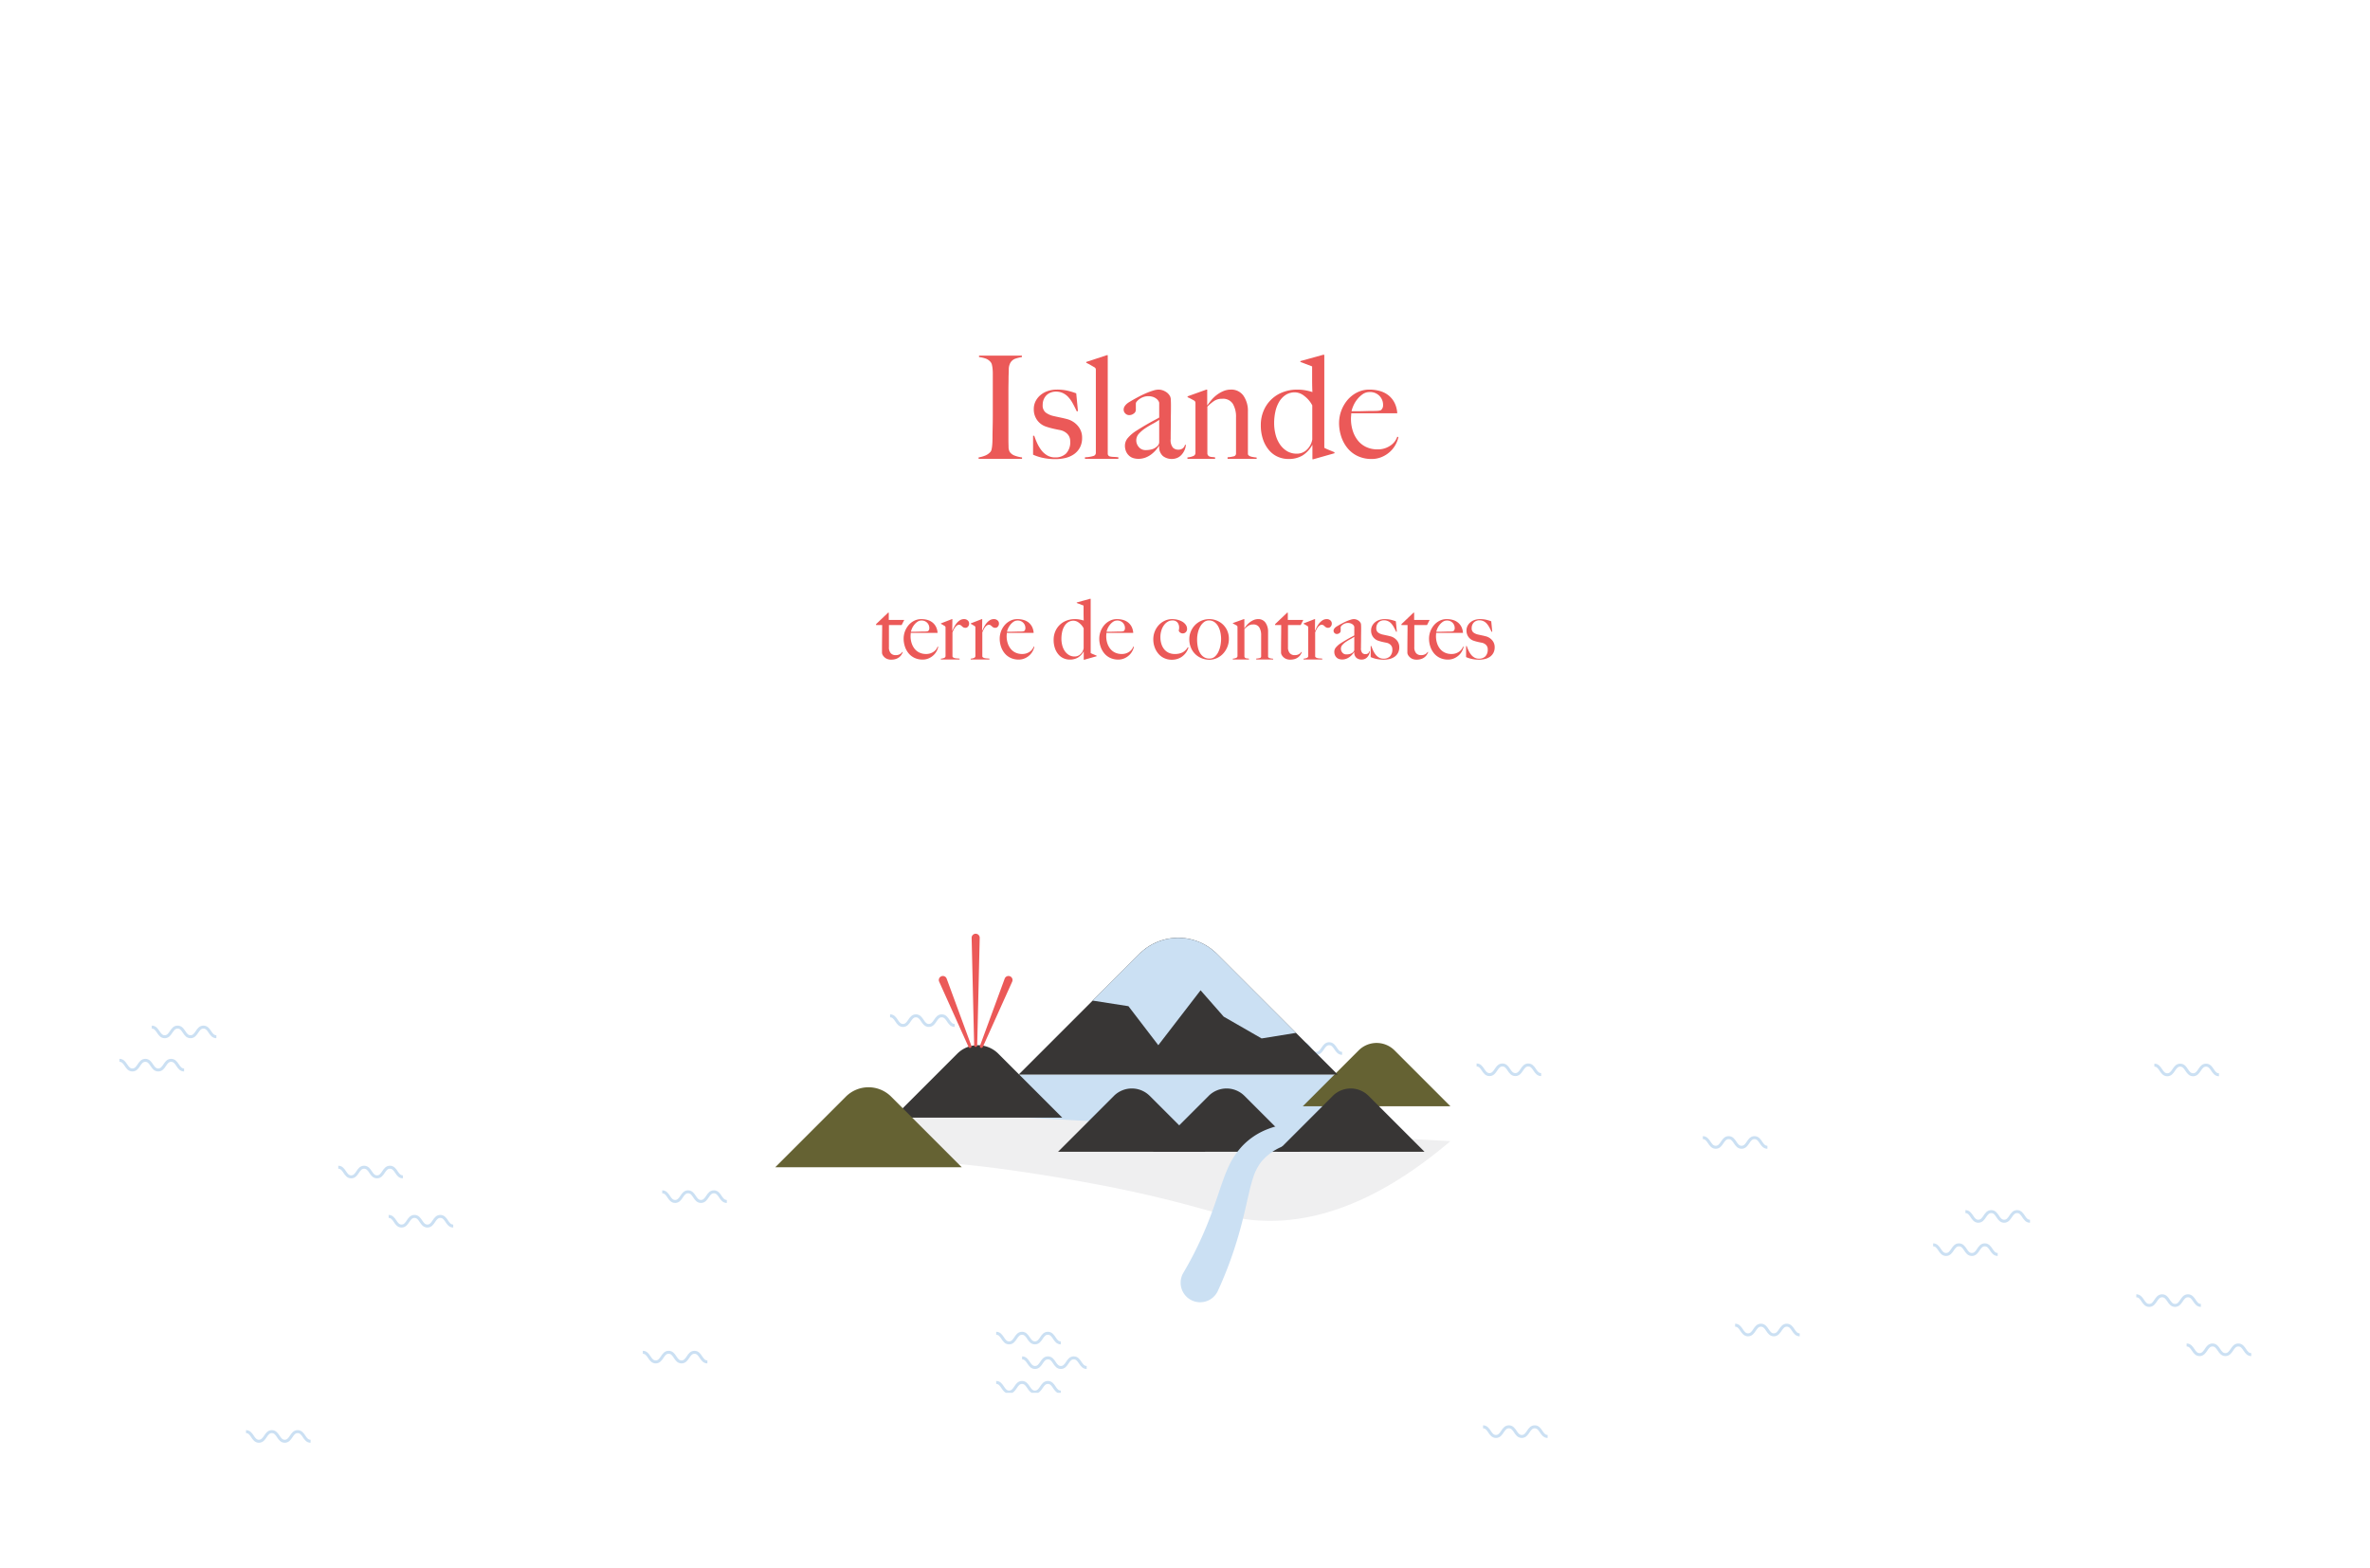 <svg xmlns="http://www.w3.org/2000/svg" xmlns:xlink="http://www.w3.org/1999/xlink" width="210mm" height="138.928mm" viewBox="0 0 595.276 393.811"><defs><style>.\31 112605a-0804-4a22-a525-07f7ef0a0dac,.e6d61396-68ed-4746-b316-3997718d751a{fill:none;}.\36 ec1a515-f19d-4c48-9731-d05d30793905{fill:#eb5958;}.\31 112605a-0804-4a22-a525-07f7ef0a0dac{stroke:#cbe0f3;stroke-miterlimit:10;stroke-width:0.75px;}.\31 2b52cee-0e5a-4113-8e63-24107c7249eb{clip-path:url(#ac47c00e-c9a5-4ffc-a573-2c4c7b412b5a);}.\32 5c9e54d-892a-4fe2-b1be-859bf0736077{fill:#cbe0f3;}.\32 186be16-cb82-454b-baf4-7a725935b102{fill:#efeff0;}.\32 fb94efa-ce14-4f7a-b491-323591539daf{fill:#383635;}.\37 6beedd9-7599-4cce-8c8a-e89bb8126dc2{fill:#656233;}.\38 27f3c1d-c64a-49a1-8296-48e5c2f47562{clip-path:url(#e04d8ba1-7a97-4b84-b8a9-ea6077bc7257);}</style><clipPath id="ac47c00e-c9a5-4ffc-a573-2c4c7b412b5a"><rect class="e6d61396-68ed-4746-b316-3997718d751a" x="215.434" y="234.505" width="165.085" height="115.333"/></clipPath><clipPath id="e04d8ba1-7a97-4b84-b8a9-ea6077bc7257"><path class="e6d61396-68ed-4746-b316-3997718d751a" d="M286.182,239.58l-30.326,30.326h80.138L305.667,239.58a13.778,13.778,0,0,0-19.485,0"/></clipPath></defs><title>ISL</title><g id="d943bc9a-50bc-4fbd-9796-e5fc7d1c476c" data-name="Textes"><path class="6ec1a515-f19d-4c48-9731-d05d30793905" d="M245.799,115.245v-.36a7.29,7.29,0,0,0,1.674-.468,3.551,3.551,0,0,0,1.314-.936,1.454,1.454,0,0,0,.27-.612,7.884,7.884,0,0,0,.144-.936q.054-.54.072-1.134t.018-1.17q0-.503.018-1.368t.036-1.89q.018-1.026.018-2.106V93.861q0-.648-.054-1.206a7.398,7.398,0,0,0-.162-1.008,1.658,1.658,0,0,0-.324-.702,2.857,2.857,0,0,0-1.242-.882,7.345,7.345,0,0,0-1.674-.378v-.36h10.764v.36a9.337,9.337,0,0,0-1.62.396,2.318,2.318,0,0,0-1.332,1.152,3.431,3.431,0,0,0-.342,1.548q-.018.936-.054,1.764,0,.901-.018,1.782t-.018,1.782v12.06q0,1.045.036,2.016a2.574,2.574,0,0,0,.324,1.368,2.68,2.68,0,0,0,1.368.936,7.382,7.382,0,0,0,1.692.396v.36Z"/><path class="6ec1a515-f19d-4c48-9731-d05d30793905" d="M271.233,112.418a4.791,4.791,0,0,1-1.494,1.674,6.298,6.298,0,0,1-2.142.936,10.877,10.877,0,0,1-2.538.288,14.82,14.82,0,0,1-2.988-.288,12.142,12.142,0,0,1-2.592-.828v-4.752h.288a19.124,19.124,0,0,0,.717,1.818,9.26,9.26,0,0,0,1.04,1.764,5.19,5.19,0,0,0,1.471,1.332,3.865,3.865,0,0,0,2.044.522,3.772,3.772,0,0,0,2.743-.99,4.062,4.062,0,0,0,1.022-3.042,2.592,2.592,0,0,0-.699-1.854,3.553,3.553,0,0,0-1.918-.99q-.969-.18-1.865-.396a16.521,16.521,0,0,1-1.613-.468,4.455,4.455,0,0,1-2.205-1.62,4.564,4.564,0,0,1-.843-2.772,4.298,4.298,0,0,1,.468-2.016,4.907,4.907,0,0,1,1.26-1.548,5.651,5.651,0,0,1,1.836-.99,7.126,7.126,0,0,1,2.232-.342,11.765,11.765,0,0,1,2.664.27,17.425,17.425,0,0,1,2.196.666l.432,4.464-.288.072q-.505-1.08-1.008-1.998a8.104,8.104,0,0,0-1.116-1.584,4.397,4.397,0,0,0-1.386-1.026,4.187,4.187,0,0,0-1.782-.36,3.5,3.5,0,0,0-1.206.216,3.086,3.086,0,0,0-1.044.63,3.215,3.215,0,0,0-.738,1.044,3.47,3.47,0,0,0-.288,1.458,2.249,2.249,0,0,0,.756,1.908,5.179,5.179,0,0,0,1.908.864q.792.181,1.728.378t1.62.378a5.335,5.335,0,0,1,2.754,1.656,4.461,4.461,0,0,1,1.134,3.096A5.015,5.015,0,0,1,271.233,112.418Z"/><path class="6ec1a515-f19d-4c48-9731-d05d30793905" d="M272.51,115.245v-.396a7.87,7.87,0,0,0,2.196-.342.821.821,0,0,0,.54-.81v-20.7a1.304,1.304,0,0,0-.054-.432.833.833,0,0,0-.306-.324q-.324-.18-.972-.558a9.634,9.634,0,0,0-1.08-.558v-.216l5.148-1.692h.252v24.66a.782.782,0,0,0,.162.54.889.889,0,0,0,.486.252,4.682,4.682,0,0,0,.828.09q.503.018,1.188.09v.396Z"/><path class="6ec1a515-f19d-4c48-9731-d05d30793905" d="M297.53,113.049a4.469,4.469,0,0,1-.756,1.17,3.111,3.111,0,0,1-1.098.792,3.667,3.667,0,0,1-3.564-.45,2.966,2.966,0,0,1-.954-2.52l-.072-.036a8.88,8.88,0,0,1-.774,1.044,7.115,7.115,0,0,1-1.152,1.08,5.849,5.849,0,0,1-1.476.81,5.002,5.002,0,0,1-1.782.306,4.436,4.436,0,0,1-1.17-.162,2.773,2.773,0,0,1-1.08-.576,3.113,3.113,0,0,1-.792-1.062,3.69,3.69,0,0,1-.306-1.584,2.95,2.95,0,0,1,.81-1.944,9.029,9.029,0,0,1,1.998-1.692q1.188-.756,2.106-1.296t1.602-.918q.683-.378,1.206-.648t.882-.486v-3.708a1.212,1.212,0,0,0-.126-.342,1.914,1.914,0,0,0-.432-.558,2.934,2.934,0,0,0-.846-.522,3.573,3.573,0,0,0-1.404-.234,3.384,3.384,0,0,0-1.134.198,4.061,4.061,0,0,0-.99.504,3.512,3.512,0,0,0-.684.612.893.893,0,0,0-.252.522v1.62a1.127,1.127,0,0,1-.522.9,1.837,1.837,0,0,1-1.134.396,1.349,1.349,0,0,1-.99-.414,1.31,1.31,0,0,1-.414-.954,1.511,1.511,0,0,1,.216-.792,2.788,2.788,0,0,1,.54-.648,4.149,4.149,0,0,1,.702-.504c.252-.144.474-.275.666-.396q.935-.54,1.908-1.044t1.854-.864a17.059,17.059,0,0,1,1.62-.576,4.494,4.494,0,0,1,1.206-.216,3.428,3.428,0,0,1,1.764.486,2.931,2.931,0,0,1,1.188,1.206,2.179,2.179,0,0,1,.18.882q.035.63.036,1.242,0,1.296-.018,2.34t-.018,2.016q0,.972-.018,1.998t-.018,2.25a2.979,2.979,0,0,0,.558,2.142,1.817,1.817,0,0,0,1.278.522,1.838,1.838,0,0,0,1.224-.342,1.72,1.72,0,0,0,.54-.882h.216A3.751,3.751,0,0,1,297.53,113.049Zm-6.372-7.596a14.562,14.562,0,0,1-1.62.99q-.972.522-1.89,1.134a8.38,8.38,0,0,0-1.584,1.35,2.43,2.43,0,0,0-.666,1.674,2.533,2.533,0,0,0,.648,1.692,2.122,2.122,0,0,0,1.692.756,5.767,5.767,0,0,0,1.656-.216,3.167,3.167,0,0,0,1.332-.828,1.306,1.306,0,0,0,.432-1.008Z"/><path class="6ec1a515-f19d-4c48-9731-d05d30793905" d="M308.33,115.245v-.396a8.157,8.157,0,0,0,1.548-.234.707.707,0,0,0,.576-.738v-9.072a6.332,6.332,0,0,0-.792-3.366,2.888,2.888,0,0,0-2.664-1.278,3.623,3.623,0,0,0-1.98.504,10.866,10.866,0,0,0-1.764,1.476v11.808a.925.925,0,0,0,.252.522,1.077,1.077,0,0,0,.432.234,2.605,2.605,0,0,0,.576.09,5.013,5.013,0,0,1,.684.09v.36H298.25v-.36a4.667,4.667,0,0,0,1.422-.324.855.855,0,0,0,.594-.828V101.349a1.304,1.304,0,0,0-.054-.432.831.831,0,0,0-.306-.324c-.216-.12-.469-.258-.756-.414s-.577-.294-.865-.414v-.216l4.716-1.692h.216v3.888l.072.036a12.924,12.924,0,0,1,.986-1.314,8.527,8.527,0,0,1,1.345-1.278,7.543,7.543,0,0,1,1.65-.954,4.747,4.747,0,0,1,1.865-.379,3.69,3.69,0,0,1,3.192,1.548,6.683,6.683,0,0,1,1.113,3.996v10.585a.528.528,0,0,0,.232.432,1.608,1.608,0,0,0,.559.27,5.637,5.637,0,0,0,.703.144c.252.036.484.066.701.09v.324Z"/><path class="6ec1a515-f19d-4c48-9731-d05d30793905" d="M329.857,115.353h-.217v-3.6h-.035a7.3,7.3,0,0,1-2.467,2.664,6.72,6.72,0,0,1-3.546.864,6.573,6.573,0,0,1-2.573-.522,6.1,6.1,0,0,1-2.215-1.62,8.216,8.216,0,0,1-1.548-2.7,10.881,10.881,0,0,1-.576-3.69,9.085,9.085,0,0,1,.666-3.492,8.457,8.457,0,0,1,4.771-4.716,9.913,9.913,0,0,1,3.744-.684,11.008,11.008,0,0,1,2.034.18,14.985,14.985,0,0,1,1.745.432q-.035-.541-.054-1.476t-.018-1.908v-3.06l-2.952-1.116v-.216l5.724-1.585h.288v23.364a8.186,8.186,0,0,0,1.08.504q.791.324,1.476.612v.252Zm-.252-13.536a7.022,7.022,0,0,0-2.017-2.376,3.927,3.927,0,0,0-2.268-.9,4.278,4.278,0,0,0-2.394.648,5.261,5.261,0,0,0-1.638,1.728,8.192,8.192,0,0,0-.954,2.484,13.483,13.483,0,0,0-.306,2.88,11.317,11.317,0,0,0,.359,2.862,7.822,7.822,0,0,0,1.08,2.448,5.768,5.768,0,0,0,1.782,1.71,4.643,4.643,0,0,0,2.466.648,3.556,3.556,0,0,0,2.538-1.008,4.575,4.575,0,0,0,1.351-2.556Z"/><path class="6ec1a515-f19d-4c48-9731-d05d30793905" d="M350.593,111.555a6.778,6.778,0,0,1-1.368,1.818,7.228,7.228,0,0,1-2.07,1.368,6.494,6.494,0,0,1-2.682.54,8.034,8.034,0,0,1-3.349-.684,7.288,7.288,0,0,1-2.573-1.926,8.854,8.854,0,0,1-1.639-2.916,10.824,10.824,0,0,1-.576-3.546,9.058,9.058,0,0,1,2.07-5.688,7.747,7.747,0,0,1,2.412-1.926,6.74,6.74,0,0,1,3.15-.738,9.473,9.473,0,0,1,2.646.36,6.142,6.142,0,0,1,2.16,1.098,5.703,5.703,0,0,1,1.494,1.854,6.735,6.735,0,0,1,.683,2.628H339.397c0,.192-.013.414-.036.666s-.036.51-.036.774a9.711,9.711,0,0,0,.432,2.898,7.617,7.617,0,0,0,1.261,2.448,5.829,5.829,0,0,0,2.088,1.674,6.593,6.593,0,0,0,2.916.612,5.466,5.466,0,0,0,3.149-.918,4.329,4.329,0,0,0,1.782-2.25l.288.072A6.65,6.65,0,0,1,350.593,111.555Zm-4.122-12.132a3.266,3.266,0,0,0-2.467-.954,2.998,2.998,0,0,0-1.817.594,6.705,6.705,0,0,0-1.404,1.386,7.049,7.049,0,0,0-.918,1.602,6.588,6.588,0,0,0-.396,1.242h1.476q.647,0,1.278-.018.628-.018,1.313-.036t1.513-.018q.539,0,1.008-.036a2.788,2.788,0,0,0,.828-.18,2.687,2.687,0,0,0,.378-.54,1.77,1.77,0,0,0,.126-.756A3.183,3.183,0,0,0,346.471,99.423Z"/><path class="6ec1a515-f19d-4c48-9731-d05d30793905" d="M226.467,156.993h-3.192v5.523a2.192,2.192,0,0,0,.462,1.554,1.58,1.58,0,0,0,1.197.483,2.244,2.244,0,0,0,1.008-.2,1.869,1.869,0,0,0,.693-.62l.126.063a4.04,4.04,0,0,1-.347.662,2.491,2.491,0,0,1-.588.63,2.782,2.782,0,0,1-.861.441,3.846,3.846,0,0,1-1.165.158,2.627,2.627,0,0,1-.847-.137,2.169,2.169,0,0,1-.716-.399,2.372,2.372,0,0,1-.508-.588,1.26,1.26,0,0,1-.197-.662q0-1.973.021-3.749t.021-3.16h-1.533v-.231l3.026-2.877h.166v1.827h3.885Z"/><path class="6ec1a515-f19d-4c48-9731-d05d30793905" d="M235.286,163.493a3.955,3.955,0,0,1-.798,1.06,4.224,4.224,0,0,1-1.208.798,3.79,3.79,0,0,1-1.565.315,4.683,4.683,0,0,1-1.953-.399,4.258,4.258,0,0,1-1.502-1.123,5.177,5.177,0,0,1-.956-1.701,6.306,6.306,0,0,1-.336-2.068,5.283,5.283,0,0,1,1.208-3.318,4.515,4.515,0,0,1,1.407-1.124,3.926,3.926,0,0,1,1.837-.431,5.534,5.534,0,0,1,1.543.21,3.582,3.582,0,0,1,1.26.641,3.318,3.318,0,0,1,.872,1.082,3.921,3.921,0,0,1,.399,1.533h-6.741c0,.112-.007.242-.021.389s-.021.298-.021.452a5.652,5.652,0,0,0,.252,1.69,4.441,4.441,0,0,0,.735,1.428,3.396,3.396,0,0,0,1.218.977,3.843,3.843,0,0,0,1.701.357,3.19,3.19,0,0,0,1.838-.535,2.526,2.526,0,0,0,1.039-1.312l.168.042A3.851,3.851,0,0,1,235.286,163.493Zm-2.404-7.077a1.905,1.905,0,0,0-1.438-.557,1.75,1.75,0,0,0-1.061.347,3.895,3.895,0,0,0-.819.809,4.097,4.097,0,0,0-.536.934,3.837,3.837,0,0,0-.231.724h.861c.252,0,.5-.003.746-.01l.767-.021q.398-.01.882-.011.315,0,.588-.021a1.618,1.618,0,0,0,.483-.105,1.531,1.531,0,0,0,.221-.315,1.024,1.024,0,0,0,.074-.441A1.856,1.856,0,0,0,232.882,156.416Z"/><path class="6ec1a515-f19d-4c48-9731-d05d30793905" d="M243.14,157.381a.825.825,0,0,1-.63.305,1.064,1.064,0,0,1-.536-.116,1.65,1.65,0,0,1-.347-.262,2.291,2.291,0,0,0-.315-.263.809.809,0,0,0-.462-.115.825.825,0,0,0-.494.178,2.297,2.297,0,0,0-.451.452,3.577,3.577,0,0,0-.378.62q-.168.346-.294.661v6.048a.508.508,0,0,0,.273.294,1.612,1.612,0,0,0,.473.147,4.409,4.409,0,0,0,.546.052,3.187,3.187,0,0,1,.494.053v.21h-4.704v-.21a2.728,2.728,0,0,0,.83-.189.499.499,0,0,0,.347-.483V157.665a.76.76,0,0,0-.032-.252.484.484,0,0,0-.178-.189q-.189-.105-.441-.263a3.444,3.444,0,0,0-.504-.262v-.126l2.751-1.071h.126l-.042,2.919h.042q.105-.252.336-.735a6.365,6.365,0,0,1,.588-.977,3.69,3.69,0,0,1,.861-.851,1.949,1.949,0,0,1,1.155-.357,1.325,1.325,0,0,1,.893.315,1.006,1.006,0,0,1,.368.798A1.105,1.105,0,0,1,243.14,157.381Z"/><path class="6ec1a515-f19d-4c48-9731-d05d30793905" d="M250.637,157.381a.825.825,0,0,1-.63.305,1.064,1.064,0,0,1-.536-.116,1.647,1.647,0,0,1-.347-.262,2.291,2.291,0,0,0-.315-.263.81.81,0,0,0-.462-.115.825.825,0,0,0-.494.178,2.297,2.297,0,0,0-.451.452,3.577,3.577,0,0,0-.378.62q-.168.346-.294.661v6.048a.508.508,0,0,0,.273.294,1.611,1.611,0,0,0,.473.147,4.409,4.409,0,0,0,.546.052,3.189,3.189,0,0,1,.494.053v.21H243.812v-.21a2.729,2.729,0,0,0,.83-.189.499.499,0,0,0,.347-.483V157.665a.76.76,0,0,0-.032-.252.484.484,0,0,0-.178-.189q-.189-.105-.441-.263a3.449,3.449,0,0,0-.504-.262v-.126l2.751-1.071h.126l-.042,2.919h.042q.105-.252.336-.735a6.365,6.365,0,0,1,.588-.977,3.69,3.69,0,0,1,.861-.851,1.949,1.949,0,0,1,1.155-.357,1.325,1.325,0,0,1,.893.315,1.006,1.006,0,0,1,.368.798A1.105,1.105,0,0,1,250.637,157.381Z"/><path class="6ec1a515-f19d-4c48-9731-d05d30793905" d="M259.415,163.493a3.953,3.953,0,0,1-.798,1.06,4.224,4.224,0,0,1-1.208.798,3.79,3.79,0,0,1-1.565.315,4.683,4.683,0,0,1-1.953-.399,4.258,4.258,0,0,1-1.502-1.123,5.177,5.177,0,0,1-.956-1.701,6.306,6.306,0,0,1-.336-2.068,5.283,5.283,0,0,1,1.208-3.318,4.515,4.515,0,0,1,1.407-1.124,3.926,3.926,0,0,1,1.837-.431,5.534,5.534,0,0,1,1.543.21,3.582,3.582,0,0,1,1.26.641,3.317,3.317,0,0,1,.872,1.082,3.921,3.921,0,0,1,.399,1.533h-6.741c0,.112-.007.242-.021.389s-.021.298-.021.452a5.652,5.652,0,0,0,.252,1.69,4.441,4.441,0,0,0,.735,1.428,3.396,3.396,0,0,0,1.218.977,3.843,3.843,0,0,0,1.701.357,3.19,3.19,0,0,0,1.838-.535,2.526,2.526,0,0,0,1.039-1.312l.168.042A3.851,3.851,0,0,1,259.415,163.493Zm-2.404-7.077a1.905,1.905,0,0,0-1.438-.557,1.75,1.75,0,0,0-1.061.347,3.895,3.895,0,0,0-.819.809,4.097,4.097,0,0,0-.536.934,3.837,3.837,0,0,0-.231.724h.861c.252,0,.5-.003.746-.01l.767-.021q.398-.01.882-.011.315,0,.588-.021a1.62,1.62,0,0,0,.483-.105,1.534,1.534,0,0,0,.221-.315,1.024,1.024,0,0,0,.074-.441A1.856,1.856,0,0,0,257.011,156.416Z"/><path class="6ec1a515-f19d-4c48-9731-d05d30793905" d="M272.33,165.708h-.126v-2.1h-.021a4.263,4.263,0,0,1-1.438,1.554,3.922,3.922,0,0,1-2.068.504,3.834,3.834,0,0,1-1.502-.305,3.547,3.547,0,0,1-1.292-.945,4.78,4.78,0,0,1-.903-1.575,6.341,6.341,0,0,1-.336-2.152,5.302,5.302,0,0,1,.389-2.037,4.931,4.931,0,0,1,2.782-2.751,5.786,5.786,0,0,1,2.184-.399,6.415,6.415,0,0,1,1.187.105,8.788,8.788,0,0,1,1.018.252q-.021-.315-.031-.861t-.011-1.113V152.1l-1.722-.651v-.126l3.339-.924h.168v13.629a4.721,4.721,0,0,0,.63.294q.461.19.861.357v.147Zm-.147-7.896a4.097,4.097,0,0,0-1.176-1.386,2.292,2.292,0,0,0-1.323-.525,2.494,2.494,0,0,0-1.397.378,3.075,3.075,0,0,0-.956,1.008,4.773,4.773,0,0,0-.557,1.449,7.892,7.892,0,0,0-.178,1.68,6.604,6.604,0,0,0,.21,1.669,4.556,4.556,0,0,0,.63,1.428,3.361,3.361,0,0,0,1.04.998,2.706,2.706,0,0,0,1.438.378,2.074,2.074,0,0,0,1.48-.588,2.668,2.668,0,0,0,.788-1.491Z"/><path class="6ec1a515-f19d-4c48-9731-d05d30793905" d="M284.425,163.493a3.954,3.954,0,0,1-.798,1.06,4.221,4.221,0,0,1-1.208.798,3.789,3.789,0,0,1-1.564.315,4.683,4.683,0,0,1-1.953-.399,4.259,4.259,0,0,1-1.501-1.123,5.177,5.177,0,0,1-.956-1.701,6.309,6.309,0,0,1-.336-2.068,5.282,5.282,0,0,1,1.208-3.318,4.516,4.516,0,0,1,1.407-1.124,3.927,3.927,0,0,1,1.837-.431,5.534,5.534,0,0,1,1.544.21,3.582,3.582,0,0,1,1.26.641,3.316,3.316,0,0,1,.872,1.082,3.921,3.921,0,0,1,.399,1.533h-6.741c0,.112-.007.242-.021.389s-.021.298-.021.452a5.649,5.649,0,0,0,.252,1.69,4.441,4.441,0,0,0,.735,1.428,3.395,3.395,0,0,0,1.218.977,3.844,3.844,0,0,0,1.701.357,3.19,3.19,0,0,0,1.838-.535,2.526,2.526,0,0,0,1.039-1.312l.168.042A3.847,3.847,0,0,1,284.425,163.493Zm-2.404-7.077a1.905,1.905,0,0,0-1.438-.557,1.749,1.749,0,0,0-1.06.347,3.896,3.896,0,0,0-.819.809,4.1,4.1,0,0,0-.536.934,3.847,3.847,0,0,0-.231.724h.861c.252,0,.5-.003.746-.01l.767-.021q.398-.01.882-.011.315,0,.588-.021a1.619,1.619,0,0,0,.483-.105,1.526,1.526,0,0,0,.221-.315,1.024,1.024,0,0,0,.074-.441A1.857,1.857,0,0,0,282.021,156.416Z"/><path class="6ec1a515-f19d-4c48-9731-d05d30793905" d="M297.949,163.829a4.394,4.394,0,0,1-.924.987,4.084,4.084,0,0,1-1.228.662,4.586,4.586,0,0,1-1.48.231,4.488,4.488,0,0,1-1.869-.389,4.197,4.197,0,0,1-1.47-1.092,5.244,5.244,0,0,1-.956-1.648,5.811,5.811,0,0,1-.347-2.016,5.227,5.227,0,0,1,.357-1.921,5.149,5.149,0,0,1,.987-1.606,4.859,4.859,0,0,1,1.502-1.113,4.321,4.321,0,0,1,1.9-.42,5.613,5.613,0,0,1,1.365.168,4.386,4.386,0,0,1,1.197.483,2.767,2.767,0,0,1,.851.777,1.814,1.814,0,0,1,.325,1.071,1.089,1.089,0,0,1-1.732.882.942.942,0,0,1-.367-.525,2.136,2.136,0,0,0,.105-.714,2.011,2.011,0,0,0-.41-1.292,1.552,1.552,0,0,0-1.292-.515,2.242,2.242,0,0,0-1.197.336,3.21,3.21,0,0,0-.945.903,4.625,4.625,0,0,0-.63,1.323,5.498,5.498,0,0,0-.231,1.617,5.66,5.66,0,0,0,.252,1.732,3.975,3.975,0,0,0,.714,1.344,3.154,3.154,0,0,0,1.123.861,3.498,3.498,0,0,0,1.48.304,4.166,4.166,0,0,0,2.058-.43,3.481,3.481,0,0,0,1.26-1.27l.168.084A4.319,4.319,0,0,1,297.949,163.829Z"/><path class="6ec1a515-f19d-4c48-9731-d05d30793905" d="M308.26,162.526a5.489,5.489,0,0,1-1.071,1.669,4.824,4.824,0,0,1-1.565,1.113,4.551,4.551,0,0,1-1.879.399,5.362,5.362,0,0,1-1.701-.294,4.808,4.808,0,0,1-2.846-2.573,5.417,5.417,0,0,1-.473-2.341,4.903,4.903,0,0,1,.368-1.869,4.989,4.989,0,0,1,4.693-3.129,5.023,5.023,0,0,1,3.266,1.25,4.849,4.849,0,0,1,1.154,1.554,4.996,4.996,0,0,1,.452,2.194A5.213,5.213,0,0,1,308.26,162.526Zm-1.711-3.581a5.622,5.622,0,0,0-.515-1.512,3.371,3.371,0,0,0-.945-1.145,2.309,2.309,0,0,0-1.449-.452,1.976,1.976,0,0,0-1.238.42,3.637,3.637,0,0,0-.935,1.103,5.726,5.726,0,0,0-.589,1.533,7.57,7.57,0,0,0-.199,1.732,9.509,9.509,0,0,0,.168,1.827,4.967,4.967,0,0,0,.546,1.522,3.034,3.034,0,0,0,.967,1.05,2.489,2.489,0,0,0,1.406.389,1.999,1.999,0,0,0,1.376-.494,3.728,3.728,0,0,0,.902-1.239,6.614,6.614,0,0,0,.505-1.606,8.956,8.956,0,0,0,.157-1.596A8.191,8.191,0,0,0,306.549,158.946Z"/><path class="6ec1a515-f19d-4c48-9731-d05d30793905" d="M315.525,165.645v-.231a4.767,4.767,0,0,0,.903-.137.412.412,0,0,0,.336-.43v-5.292a3.695,3.695,0,0,0-.462-1.964,1.685,1.685,0,0,0-1.554-.745,2.111,2.111,0,0,0-1.155.294,6.285,6.285,0,0,0-1.029.861v6.888a.54.54,0,0,0,.147.304.633.633,0,0,0,.252.137,1.505,1.505,0,0,0,.336.052,2.89,2.89,0,0,1,.398.053v.21h-4.053v-.21a2.732,2.732,0,0,0,.83-.189.5.5,0,0,0,.347-.483v-7.224a.745.745,0,0,0-.032-.252.479.479,0,0,0-.178-.189q-.189-.105-.441-.242a5.521,5.521,0,0,0-.504-.241v-.126l2.75-.987h.127v2.268l.041.021a7.705,7.705,0,0,1,.576-.767,4.991,4.991,0,0,1,.784-.746,4.391,4.391,0,0,1,.963-.556,2.775,2.775,0,0,1,1.088-.221,2.156,2.156,0,0,1,1.863.903,3.909,3.909,0,0,1,.648,2.331V164.91a.308.308,0,0,0,.137.252.926.926,0,0,0,.325.157,3.226,3.226,0,0,0,.409.084c.147.021.284.039.41.053v.189Z"/><path class="6ec1a515-f19d-4c48-9731-d05d30793905" d="M326.698,156.993h-3.192v5.523a2.195,2.195,0,0,0,.462,1.554,1.581,1.581,0,0,0,1.197.483,2.241,2.241,0,0,0,1.008-.2,1.872,1.872,0,0,0,.693-.62l.126.063a4.003,4.003,0,0,1-.347.662,2.491,2.491,0,0,1-.588.63,2.782,2.782,0,0,1-.861.441,3.849,3.849,0,0,1-1.165.158,2.629,2.629,0,0,1-.847-.137,2.166,2.166,0,0,1-.716-.399,2.372,2.372,0,0,1-.509-.588,1.268,1.268,0,0,1-.197-.662q0-1.973.021-3.749t.021-3.16h-1.532v-.231l3.025-2.877h.166v1.827h3.885Z"/><path class="6ec1a515-f19d-4c48-9731-d05d30793905" d="M334.236,157.381a.824.824,0,0,1-.63.305,1.063,1.063,0,0,1-.535-.116,1.65,1.65,0,0,1-.347-.262,2.287,2.287,0,0,0-.314-.263.812.812,0,0,0-.463-.115.824.824,0,0,0-.493.178,2.297,2.297,0,0,0-.451.452,3.485,3.485,0,0,0-.378.62q-.169.346-.294.661v6.048a.507.507,0,0,0,.272.294,1.612,1.612,0,0,0,.473.147,4.418,4.418,0,0,0,.546.052,3.196,3.196,0,0,1,.494.053v.21h-4.704v-.21a2.732,2.732,0,0,0,.829-.189.498.498,0,0,0,.347-.483V157.665a.775.775,0,0,0-.031-.252.489.489,0,0,0-.179-.189q-.189-.105-.441-.263a3.444,3.444,0,0,0-.504-.262v-.126l2.751-1.071h.126l-.042,2.919h.042c.07-.168.182-.413.336-.735a6.361,6.361,0,0,1,.588-.977,3.702,3.702,0,0,1,.861-.851,1.949,1.949,0,0,1,1.155-.357,1.326,1.326,0,0,1,.893.315,1.008,1.008,0,0,1,.367.798A1.101,1.101,0,0,1,334.236,157.381Z"/><path class="6ec1a515-f19d-4c48-9731-d05d30793905" d="M343.876,164.364a2.606,2.606,0,0,1-.441.682,1.804,1.804,0,0,1-.641.462,2.029,2.029,0,0,1-.808.158,2.053,2.053,0,0,1-1.271-.42,1.731,1.731,0,0,1-.556-1.47l-.042-.021a5.175,5.175,0,0,1-.452.609,4.141,4.141,0,0,1-.672.63,3.39,3.39,0,0,1-.861.472,2.913,2.913,0,0,1-1.039.179,2.591,2.591,0,0,1-.683-.095,1.624,1.624,0,0,1-.63-.336,1.811,1.811,0,0,1-.462-.619,2.151,2.151,0,0,1-.179-.924,1.719,1.719,0,0,1,.473-1.134,5.286,5.286,0,0,1,1.165-.987q.694-.441,1.229-.756.536-.315.934-.536t.704-.378q.303-.158.515-.283v-2.163a.726.726,0,0,0-.074-.2,1.1,1.1,0,0,0-.252-.325,1.718,1.718,0,0,0-.493-.305,2.087,2.087,0,0,0-.819-.136,1.971,1.971,0,0,0-.661.115,2.356,2.356,0,0,0-.577.294,2.059,2.059,0,0,0-.399.357.526.526,0,0,0-.147.305v.945a.658.658,0,0,1-.304.525,1.072,1.072,0,0,1-.662.231.787.787,0,0,1-.577-.242.763.763,0,0,1-.241-.557.882.882,0,0,1,.126-.462,1.627,1.627,0,0,1,.315-.378,2.418,2.418,0,0,1,.41-.294c.146-.084.275-.161.388-.231q.546-.315,1.113-.609t1.082-.504a9.874,9.874,0,0,1,.944-.336,2.624,2.624,0,0,1,.704-.126,2.001,2.001,0,0,1,1.028.284,1.714,1.714,0,0,1,.693.704,1.269,1.269,0,0,1,.104.514q.022.368.021.725,0,.756-.011,1.365t-.011,1.176q0,.567-.01,1.166-.012.598-.011,1.312a1.739,1.739,0,0,0,.325,1.25,1.06,1.06,0,0,0,.746.304,1.073,1.073,0,0,0,.714-.199,1.004,1.004,0,0,0,.315-.515h.126A2.193,2.193,0,0,1,343.876,164.364Zm-3.717-4.431a8.526,8.526,0,0,1-.945.578q-.567.305-1.103.661a4.892,4.892,0,0,0-.924.788,1.415,1.415,0,0,0-.389.977,1.478,1.478,0,0,0,.378.987,1.239,1.239,0,0,0,.987.441,3.37,3.37,0,0,0,.966-.127,1.848,1.848,0,0,0,.777-.483.762.762,0,0,0,.252-.588Z"/><path class="6ec1a515-f19d-4c48-9731-d05d30793905" d="M351.132,163.997a2.796,2.796,0,0,1-.872.977,3.667,3.667,0,0,1-1.249.546,6.345,6.345,0,0,1-1.48.168,8.642,8.642,0,0,1-1.743-.168,7.067,7.067,0,0,1-1.512-.483v-2.772h.168a11.123,11.123,0,0,0,.418,1.06,5.352,5.352,0,0,0,.607,1.029,3.04,3.04,0,0,0,.857.777,2.256,2.256,0,0,0,1.192.305,2.204,2.204,0,0,0,1.601-.578,2.369,2.369,0,0,0,.596-1.774,1.509,1.509,0,0,0-.408-1.081,2.071,2.071,0,0,0-1.119-.578c-.376-.07-.739-.147-1.087-.231a9.706,9.706,0,0,1-.941-.273,2.603,2.603,0,0,1-1.287-.945,2.667,2.667,0,0,1-.491-1.617,2.504,2.504,0,0,1,.273-1.176,2.865,2.865,0,0,1,.734-.903,3.291,3.291,0,0,1,1.071-.577,4.16,4.16,0,0,1,1.302-.2,6.862,6.862,0,0,1,1.555.158,10.153,10.153,0,0,1,1.28.388l.252,2.604-.168.042q-.294-.63-.588-1.165a4.753,4.753,0,0,0-.65-.924,2.569,2.569,0,0,0-.809-.599,2.45,2.45,0,0,0-1.04-.21,2.039,2.039,0,0,0-.703.126,1.796,1.796,0,0,0-.609.368,1.885,1.885,0,0,0-.431.609,2.024,2.024,0,0,0-.168.851,1.311,1.311,0,0,0,.441,1.113,3.03,3.03,0,0,0,1.113.504q.461.105,1.008.22t.945.221a3.118,3.118,0,0,1,1.606.966,2.605,2.605,0,0,1,.661,1.806A2.926,2.926,0,0,1,351.132,163.997Z"/><path class="6ec1a515-f19d-4c48-9731-d05d30793905" d="M358.429,156.993h-3.192v5.523a2.195,2.195,0,0,0,.462,1.554,1.581,1.581,0,0,0,1.197.483,2.24,2.24,0,0,0,1.008-.2,1.873,1.873,0,0,0,.693-.62l.126.063a4.011,4.011,0,0,1-.347.662,2.491,2.491,0,0,1-.588.63,2.782,2.782,0,0,1-.861.441,3.849,3.849,0,0,1-1.165.158,2.63,2.63,0,0,1-.847-.137,2.167,2.167,0,0,1-.716-.399,2.376,2.376,0,0,1-.509-.588,1.269,1.269,0,0,1-.197-.662q0-1.973.021-3.749t.021-3.16h-1.532v-.231l3.025-2.877h.166v1.827h3.885Z"/><path class="6ec1a515-f19d-4c48-9731-d05d30793905" d="M367.248,163.493a3.953,3.953,0,0,1-.798,1.06,4.22,4.22,0,0,1-1.207.798,3.794,3.794,0,0,1-1.565.315,4.679,4.679,0,0,1-1.952-.399,4.251,4.251,0,0,1-1.502-1.123,5.167,5.167,0,0,1-.955-1.701,6.293,6.293,0,0,1-.336-2.068,5.279,5.279,0,0,1,1.207-3.318,4.511,4.511,0,0,1,1.407-1.124,3.924,3.924,0,0,1,1.837-.431,5.535,5.535,0,0,1,1.544.21,3.574,3.574,0,0,1,1.26.641,3.325,3.325,0,0,1,.872,1.082,3.929,3.929,0,0,1,.398,1.533h-6.741q0,.169-.02.389c-.015.147-.021.298-.021.452a5.649,5.649,0,0,0,.252,1.69,4.44,4.44,0,0,0,.735,1.428,3.398,3.398,0,0,0,1.218.977,3.849,3.849,0,0,0,1.701.357,3.19,3.19,0,0,0,1.838-.535,2.528,2.528,0,0,0,1.039-1.312l.168.042A3.851,3.851,0,0,1,367.248,163.493Zm-2.404-7.077a1.906,1.906,0,0,0-1.438-.557,1.75,1.75,0,0,0-1.061.347,3.897,3.897,0,0,0-.819.809,4.113,4.113,0,0,0-.535.934,3.893,3.893,0,0,0-.231.724h.861c.252,0,.5-.003.745-.01l.767-.021q.4-.01.883-.011c.21,0,.405-.007.588-.021a1.62,1.62,0,0,0,.482-.105,1.534,1.534,0,0,0,.221-.315,1.025,1.025,0,0,0,.073-.441A1.854,1.854,0,0,0,364.844,156.416Z"/><path class="6ec1a515-f19d-4c48-9731-d05d30793905" d="M375.092,163.997a2.796,2.796,0,0,1-.872.977,3.666,3.666,0,0,1-1.249.546,6.346,6.346,0,0,1-1.48.168,8.641,8.641,0,0,1-1.743-.168,7.067,7.067,0,0,1-1.512-.483v-2.772h.168a11.125,11.125,0,0,0,.418,1.06,5.352,5.352,0,0,0,.606,1.029,3.04,3.04,0,0,0,.858.777,2.256,2.256,0,0,0,1.192.305,2.204,2.204,0,0,0,1.601-.578,2.369,2.369,0,0,0,.596-1.774,1.509,1.509,0,0,0-.408-1.081,2.071,2.071,0,0,0-1.119-.578c-.376-.07-.739-.147-1.087-.231a9.698,9.698,0,0,1-.941-.273,2.603,2.603,0,0,1-1.287-.945,2.667,2.667,0,0,1-.491-1.617,2.504,2.504,0,0,1,.274-1.176,2.863,2.863,0,0,1,.734-.903,3.292,3.292,0,0,1,1.071-.577,4.161,4.161,0,0,1,1.302-.2,6.862,6.862,0,0,1,1.555.158,10.158,10.158,0,0,1,1.28.388l.252,2.604-.168.042q-.294-.63-.588-1.165a4.753,4.753,0,0,0-.65-.924,2.569,2.569,0,0,0-.809-.599,2.451,2.451,0,0,0-1.04-.21,2.039,2.039,0,0,0-.703.126,1.797,1.797,0,0,0-.609.368,1.884,1.884,0,0,0-.431.609,2.024,2.024,0,0,0-.168.851,1.311,1.311,0,0,0,.441,1.113,3.03,3.03,0,0,0,1.113.504q.461.105,1.008.22t.945.221a3.118,3.118,0,0,1,1.607.966,2.605,2.605,0,0,1,.661,1.806A2.926,2.926,0,0,1,375.092,163.997Z"/><path class="1112605a-0804-4a22-a525-07f7ef0a0dac" d="M166.332,299.349c1.621,0,1.621,2.418,3.243,2.418s1.622-2.418,3.244-2.418,1.622,2.418,3.243,2.418,1.622-2.418,3.245-2.418,1.622,2.418,3.245,2.418"/><path class="1112605a-0804-4a22-a525-07f7ef0a0dac" d="M61.79,359.582c1.621,0,1.621,2.418,3.243,2.418s1.622-2.418,3.244-2.418S69.898,362,71.519,362s1.622-2.418,3.245-2.418S76.387,362,78.01,362"/><path class="1112605a-0804-4a22-a525-07f7ef0a0dac" d="M161.456,339.653c1.621,0,1.621,2.418,3.243,2.418s1.622-2.418,3.244-2.418,1.622,2.418,3.243,2.418,1.622-2.418,3.245-2.418,1.622,2.418,3.246,2.418"/><path class="1112605a-0804-4a22-a525-07f7ef0a0dac" d="M493.655,304.319c1.621,0,1.621,2.418,3.243,2.418s1.622-2.418,3.244-2.418,1.622,2.418,3.243,2.418,1.622-2.418,3.245-2.418,1.622,2.418,3.245,2.418"/><path class="1112605a-0804-4a22-a525-07f7ef0a0dac" d="M427.7,285.739c1.621,0,1.621,2.418,3.243,2.418s1.622-2.418,3.244-2.418,1.622,2.418,3.243,2.418,1.622-2.418,3.245-2.418,1.622,2.418,3.245,2.418"/><path class="1112605a-0804-4a22-a525-07f7ef0a0dac" d="M435.81,332.848c1.621,0,1.621,2.418,3.243,2.418s1.622-2.418,3.244-2.418,1.622,2.418,3.243,2.418,1.622-2.418,3.245-2.418,1.622,2.418,3.245,2.418"/><path class="1112605a-0804-4a22-a525-07f7ef0a0dac" d="M372.5,358.373c1.621,0,1.621,2.418,3.242,2.418s1.622-2.418,3.244-2.418,1.622,2.418,3.243,2.418,1.622-2.418,3.245-2.418,1.622,2.418,3.246,2.418"/><path class="1112605a-0804-4a22-a525-07f7ef0a0dac" d="M485.545,312.667c1.621,0,1.621,2.418,3.243,2.418s1.622-2.418,3.244-2.418,1.622,2.418,3.243,2.418,1.622-2.418,3.245-2.418,1.622,2.418,3.245,2.418"/><path class="1112605a-0804-4a22-a525-07f7ef0a0dac" d="M38.123,257.975c1.621,0,1.621,2.418,3.243,2.418s1.622-2.418,3.244-2.418,1.622,2.418,3.243,2.418,1.622-2.418,3.245-2.418,1.622,2.418,3.245,2.418"/><path class="1112605a-0804-4a22-a525-07f7ef0a0dac" d="M30.013,266.323c1.621,0,1.621,2.418,3.243,2.418s1.622-2.418,3.244-2.418,1.622,2.418,3.243,2.418,1.622-2.418,3.245-2.418,1.622,2.418,3.245,2.418"/><path class="1112605a-0804-4a22-a525-07f7ef0a0dac" d="M370.878,267.488c1.621,0,1.621,2.418,3.242,2.418s1.622-2.418,3.244-2.418,1.622,2.418,3.243,2.418,1.622-2.418,3.245-2.418,1.622,2.418,3.246,2.418"/><path class="1112605a-0804-4a22-a525-07f7ef0a0dac" d="M223.564,255.143c1.621,0,1.621,2.418,3.243,2.418s1.622-2.418,3.244-2.418,1.622,2.418,3.243,2.418,1.622-2.418,3.245-2.418,1.622,2.418,3.246,2.418"/><path class="1112605a-0804-4a22-a525-07f7ef0a0dac" d="M320.877,262.149c1.621,0,1.621,2.418,3.243,2.418s1.622-2.418,3.244-2.418,1.622,2.418,3.243,2.418,1.622-2.418,3.245-2.418,1.622,2.418,3.245,2.418"/><path class="1112605a-0804-4a22-a525-07f7ef0a0dac" d="M97.616,305.528c1.622,0,1.622,2.417,3.243,2.417,1.622,0,1.622-2.417,3.244-2.417s1.622,2.417,3.243,2.417,1.622-2.417,3.245-2.417,1.622,2.417,3.245,2.417"/><path class="1112605a-0804-4a22-a525-07f7ef0a0dac" d="M84.966,293.172c1.622,0,1.622,2.417,3.242,2.417,1.622,0,1.622-2.417,3.244-2.417s1.622,2.417,3.243,2.417,1.622-2.417,3.245-2.417,1.622,2.417,3.245,2.417"/><path class="1112605a-0804-4a22-a525-07f7ef0a0dac" d="M549.225,337.817c1.622,0,1.622,2.417,3.243,2.417,1.622,0,1.622-2.417,3.244-2.417s1.622,2.417,3.243,2.417,1.622-2.417,3.245-2.417,1.622,2.417,3.245,2.417"/><path class="1112605a-0804-4a22-a525-07f7ef0a0dac" d="M541.115,267.532c1.622,0,1.622,2.417,3.243,2.417,1.622,0,1.622-2.417,3.244-2.417s1.622,2.417,3.243,2.417,1.622-2.417,3.246-2.417,1.622,2.417,3.245,2.417"/><path class="1112605a-0804-4a22-a525-07f7ef0a0dac" d="M536.575,325.462c1.622,0,1.622,2.417,3.243,2.417,1.622,0,1.622-2.417,3.244-2.417s1.622,2.417,3.243,2.417,1.622-2.417,3.245-2.417,1.622,2.417,3.245,2.417"/><g class="12b52cee-0e5a-4113-8e63-24107c7249eb"><path class="1112605a-0804-4a22-a525-07f7ef0a0dac" d="M256.721,341.052c1.621,0,1.621,2.418,3.243,2.418s1.622-2.418,3.244-2.418,1.622,2.418,3.243,2.418,1.622-2.418,3.245-2.418,1.622,2.418,3.246,2.418m-22.727,3.76c1.622,0,1.622,2.417,3.242,2.417,1.622,0,1.622-2.417,3.244-2.417s1.622,2.417,3.243,2.417,1.622-2.417,3.245-2.417,1.622,2.417,3.245,2.417m-16.22-14.773c1.622,0,1.622,2.417,3.242,2.417,1.622,0,1.622-2.417,3.244-2.417s1.622,2.417,3.243,2.417,1.622-2.417,3.245-2.417,1.622,2.417,3.245,2.417"/></g><polygon class="25c9e54d-892a-4fe2-b1be-859bf0736077" points="335.994 286.948 255.855 281.341 255.855 269.906 335.994 269.906 335.994 286.948"/><g class="12b52cee-0e5a-4113-8e63-24107c7249eb"><path class="2186be16-cb82-454b-baf4-7a725935b102" d="M218.926,278.553h-3.492l4.786,12.678a269.546,269.546,0,0,1,28.909,2.045c16.368,2.073,31.583,5.224,31.583,5.224,22.681,4.697,26.654,7.593,35.856,8.074,11.008.575,27.125-2.431,47.73-19.947Z"/><path class="2fb94efa-ce14-4f7a-b491-323591539daf" d="M224.375,280.717l16.06-16.059a7.297,7.297,0,0,1,10.317,0l16.06,16.059"/><path class="2fb94efa-ce14-4f7a-b491-323591539daf" d="M289.544,289.288,303.572,275.26a6.373,6.373,0,0,1,9.013,0l14.028,14.028"/><path class="76beedd9-7599-4cce-8c8a-e89bb8126dc2" d="M327.231,277.853l14.028-14.028a6.373,6.373,0,0,1,9.013,0l14.028,14.028"/><path class="2fb94efa-ce14-4f7a-b491-323591539daf" d="M265.75,289.288,279.777,275.26a6.373,6.373,0,0,1,9.013,0l14.028,14.028"/><path class="2fb94efa-ce14-4f7a-b491-323591539daf" d="M255.855,269.906l30.327-30.327a13.778,13.778,0,0,1,19.485,0l30.326,30.327"/><path class="25c9e54d-892a-4fe2-b1be-859bf0736077" d="M324.938,287.158a13.639,13.639,0,0,0-8.2,4.725,13.08,13.08,0,0,0-2.066,4.152c-.517,1.618-.93,3.426-1.356,5.303-.838,3.765-1.792,7.711-3.037,11.555a98.124,98.124,0,0,1-4.39,11.344l-.007.015a4.899,4.899,0,0,1-8.907-4.082c.07-.153.151-.306.234-.448a89.144,89.144,0,0,0,5.026-9.841c1.497-3.389,2.734-6.869,3.964-10.553.626-1.842,1.265-3.761,2.136-5.754a19.479,19.479,0,0,1,3.76-5.801,17.42,17.42,0,0,1,5.7-3.928,22.223,22.223,0,0,1,6.363-1.631,2.505,2.505,0,0,1,.816,4.936Z"/><path class="6ec1a515-f19d-4c48-9731-d05d30793905" d="M244.681,262.585l-.633-27.041a1.015,1.015,0,0,1,2.029-.047c.001.015.001.033,0,.047l-.633,27.041a.382.382,0,0,1-.763,0"/><path class="6ec1a515-f19d-4c48-9731-d05d30793905" d="M246.133,262.705l6.216-16.9a1.015,1.015,0,0,1,1.906.7c-.008.022-.018.046-.027.066L246.84,262.993a.382.382,0,0,1-.706-.288"/><path class="6ec1a515-f19d-4c48-9731-d05d30793905" d="M243.285,262.993l-7.389-16.421a1.015,1.015,0,1,1,1.852-.833c.009.021.019.045.027.066l6.216,16.9a.382.382,0,0,1-.706.288"/></g><g class="827f3c1d-c64a-49a1-8296-48e5c2f47562"><polygon class="25c9e54d-892a-4fe2-b1be-859bf0736077" points="279.986 236.495 271.675 250.889 283.433 252.725 290.933 262.52 301.55 248.731 307.355 255.349 316.883 260.823 330.669 258.593 328.034 239.333 297.421 223.926 279.986 236.495"/></g><g class="12b52cee-0e5a-4113-8e63-24107c7249eb"><path class="2fb94efa-ce14-4f7a-b491-323591539daf" d="M320.724,289.288,334.752,275.26a6.373,6.373,0,0,1,9.013,0l14.028,14.028"/></g><path class="76beedd9-7599-4cce-8c8a-e89bb8126dc2" d="M194.724,293.172l17.725-17.725a8.052,8.052,0,0,1,11.388,0l17.725,17.725"/></g></svg>